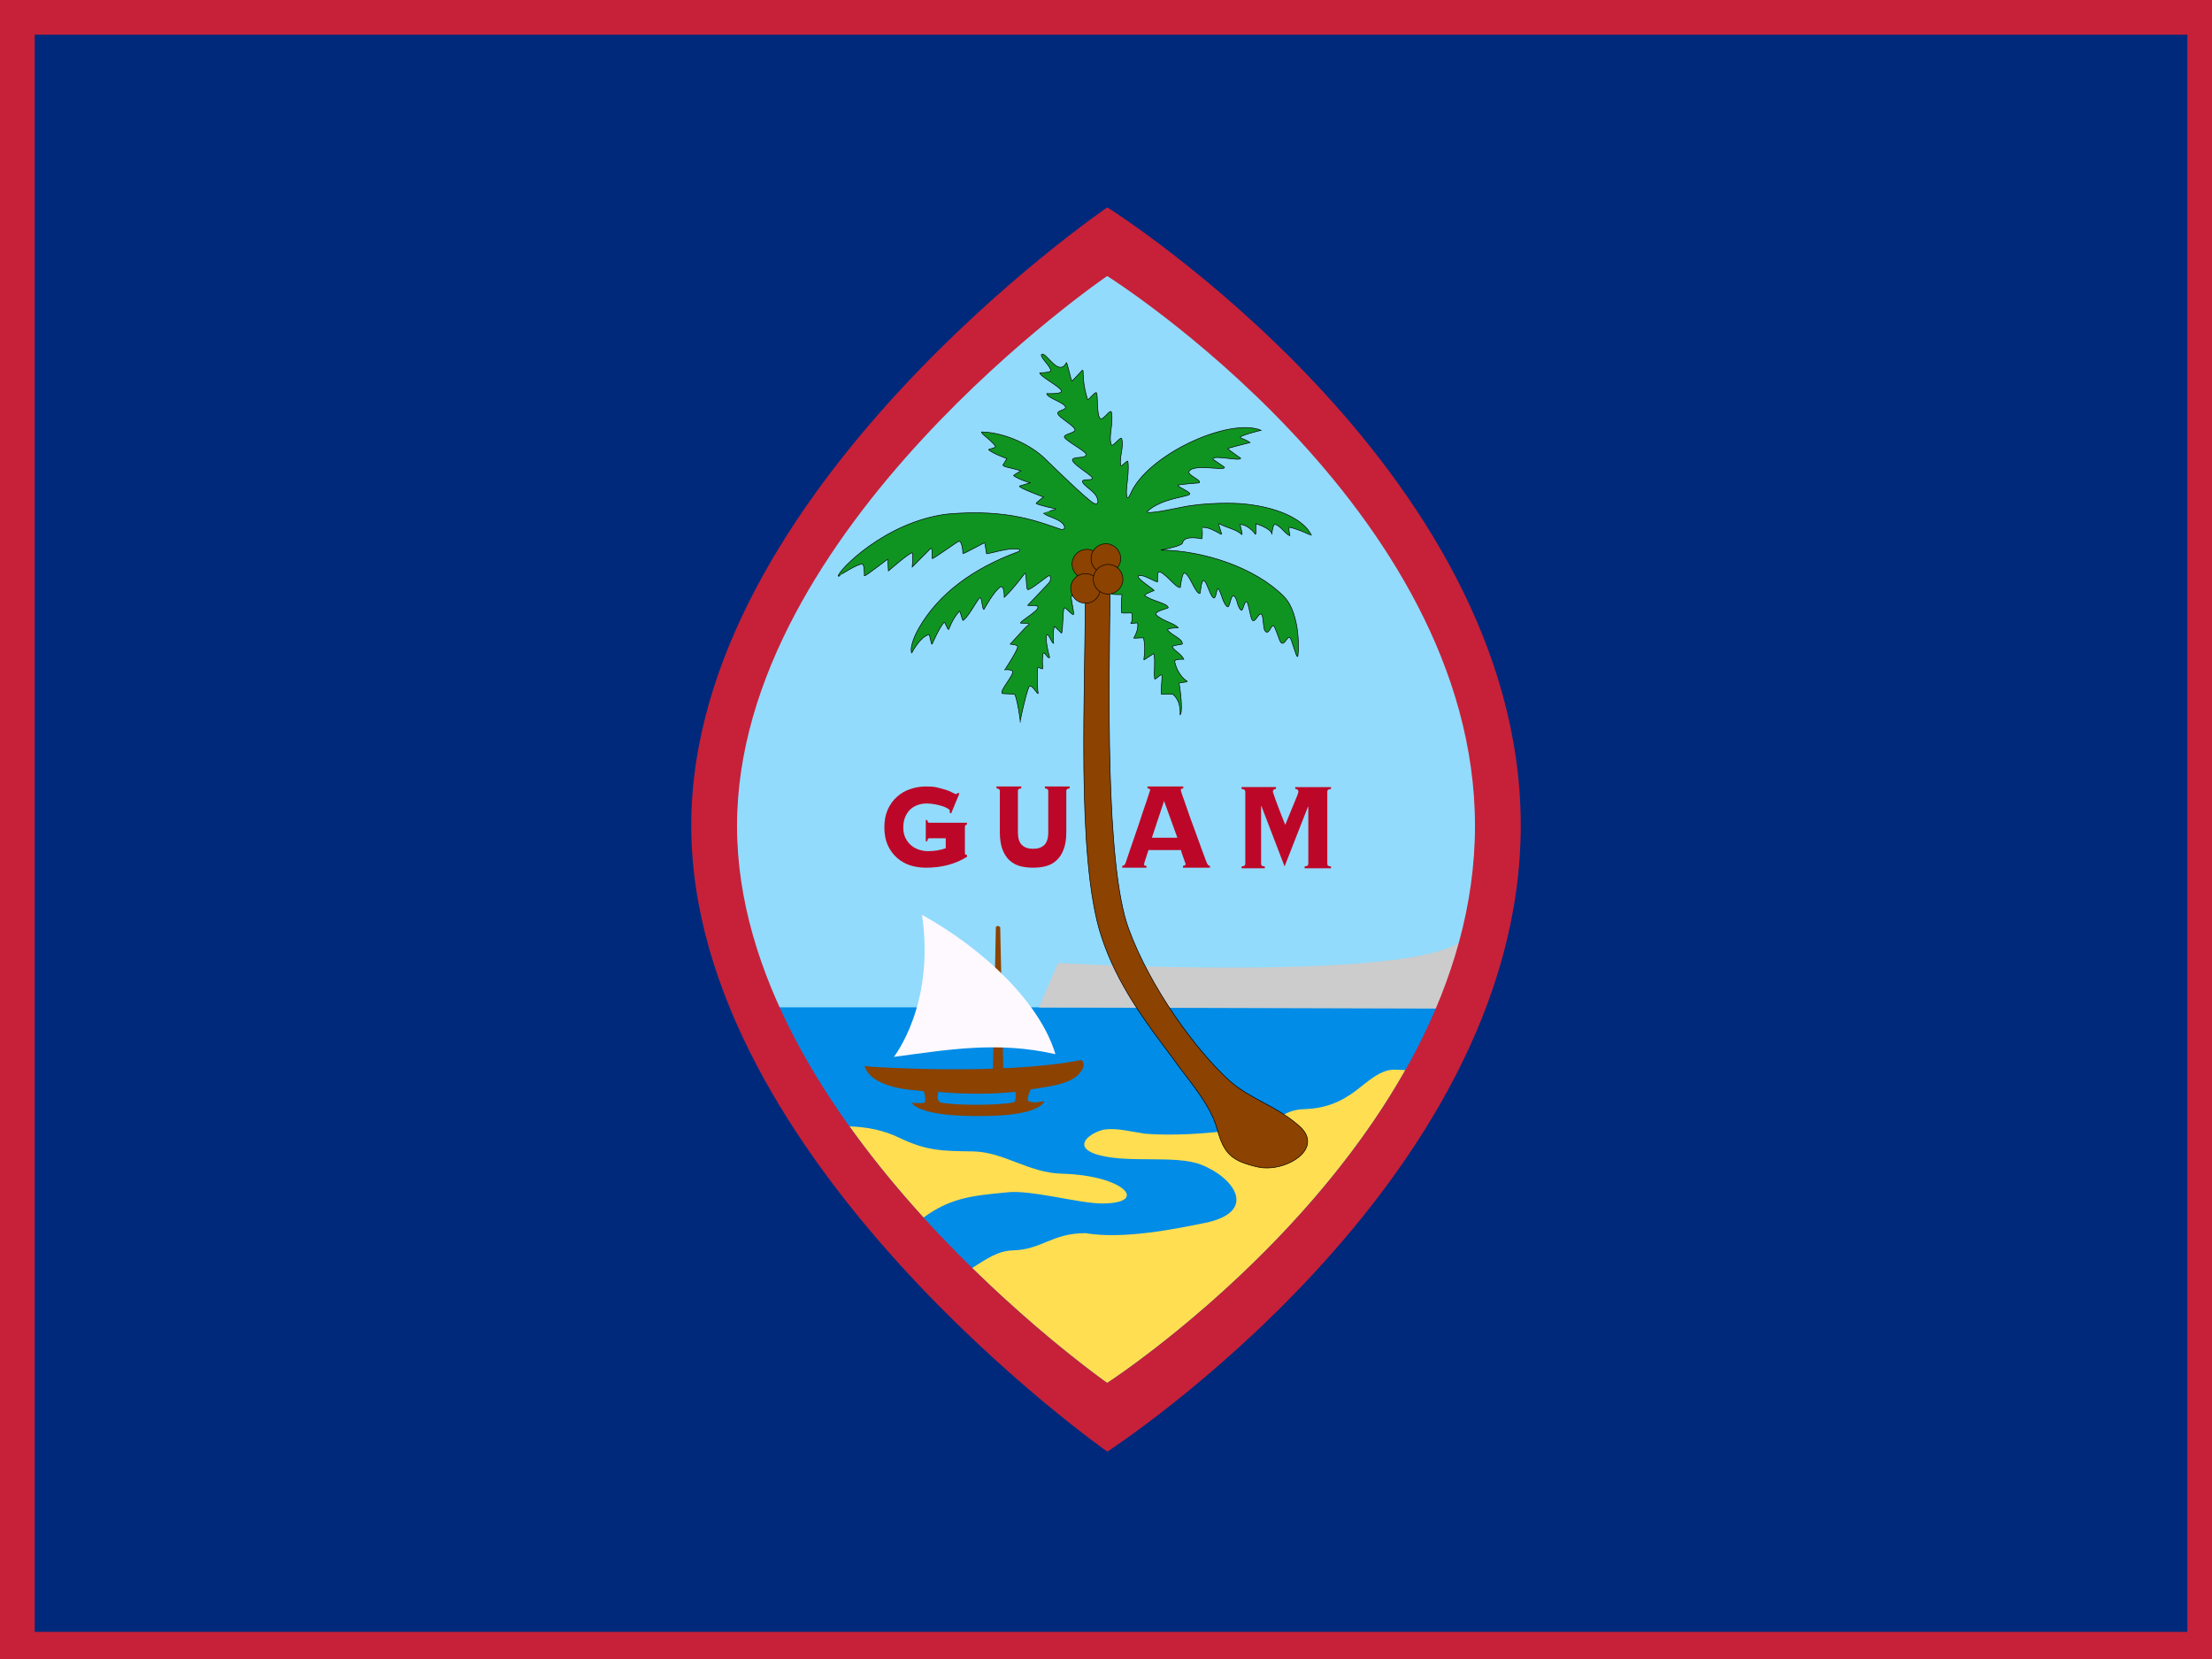 <?xml version="1.0" encoding="utf-8"?>
<!-- Generator: Adobe Illustrator 27.2.0, SVG Export Plug-In . SVG Version: 6.00 Build 0)  -->
<svg version="1.1"
	 id="Ebene_1" image-rendering="optimizeQuality" shape-rendering="geometricPrecision" text-rendering="geometricPrecision"
	 xmlns="http://www.w3.org/2000/svg" xmlns:xlink="http://www.w3.org/1999/xlink" x="0px" y="0px" viewBox="0 0 640 480"
	 enable-background="new 0 0 640 480" xml:space="preserve">
<g transform="scale(.11)">
	<path fill-rule="evenodd" clip-rule="evenodd" fill="#C62139" d="M0,0h5844.749v4383.562H0V0z"/>
	<path fill-rule="evenodd" clip-rule="evenodd" fill="#00297B" d="M91.324,91.324h5662.101v4200.913H91.324V91.324z"/>
</g>
<g>
	<g>
		<g>
			<path fill-rule="evenodd" clip-rule="evenodd" fill="#92DBFC" d="M320.364,69.931c0,0-113.743,82.876-113.743,168.965
				c0,86.101,113.743,171.172,113.743,171.172s113.015-78.876,113.015-171.172C433.378,146.612,320.364,69.931,320.364,69.931
				L320.364,69.931z"/>
			<path fill-rule="evenodd" clip-rule="evenodd" fill="#008CE7" d="M219.206,291.446
				c29.601,65.103,101.158,118.623,101.158,118.623s72.83-50.83,101.559-118.628"/>
			<path fill-rule="evenodd" clip-rule="evenodd" fill="#CCCCCC" d="M422.319,272.656c-17.536,11.489-116.206,5.971-116.206,5.971
				l-5.517,12.862l117.486,0.333c0.49-1.764,1.663-3.862,2.071-5.644L422.319,272.656z"/>
			<path fill-rule="evenodd" clip-rule="evenodd" fill="#FFDE52" d="M245.766,325.894c4.996,0.149,9.973,1.115,14.442,3.31
				c7.99,3.839,12.622,3.81,21.233,3.931c9.013,0.126,16.086,6.201,25.827,6.454c17.944,0.46,25.488,8.621,11.536,8.615
				c-6.59-0.006-20.718-4.058-27.547-3.207c-10.381,0.966-16.381,1.69-24.063,7.282
				C259.876,344.233,252.557,335.383,245.766,325.894L245.766,325.894z M281.265,366.861c4.45-2.787,7.513-4.966,11.831-5.086
				c8.391-0.236,11.253-4.989,20.95-4.983c11.021,1.851,25.959-1.213,34.702-2.989c15.521-3.276,8.159-13.219-1.236-16.828
				c-7.594-2.977-21.829-0.149-30.66-3.104c-6.684-2.391-1.174-6.201,2.423-7.012c3.628-0.609,7.519,0.489,12.032,1.161
				c8.059,0.649,18.183-0.04,25.262-1.046c14.63-2.052,14.028-5.983,21.088-6.075c5.153-0.218,9.076-1.621,12.59-3.92
				c4.13-2.523,8.429-7.701,13.425-7.494l2.937,0.115c-30.854,54.657-86.268,90.537-86.268,90.537S302.435,387.585,281.265,366.861
				L281.265,366.861z"/>
			
				<path fill-rule="evenodd" clip-rule="evenodd" fill="#8C4200" stroke="#000000" stroke-width="0.172" stroke-miterlimit="10" d="
				M352.194,326.825c1.914,6.782,3.941,9.086,11.724,10.828c7.682,1.741,19.419-5.098,12.145-11.736
				c-6.923-6.173-14.216-7.753-20.417-13.311c-9.622-8.736-22.821-26.794-29.091-43.869c-6.86-18.667-5.668-71.221-5.36-97.842
				c0.006-0.31,0.835-0.494,0.929-0.621c0.446-0.586,0.872,0.19,0.176-3.713c-0.182-1-1.048-2.035-1.042-3.046
				c0.006-1.805-6.804,1.971-8.599,5.19c-0.408,0.736,1.305,2.833,1.305,3.247c0.232,25.541-2.768,75.968,4.638,98.796
				c4.582,14.133,12.942,25.047,20.511,35.145C343.652,312.365,350.217,319.347,352.194,326.825L352.194,326.825z"/>
			
				<path fill-rule="evenodd" clip-rule="evenodd" fill="#109421" stroke="#000000" stroke-width="0.172" stroke-miterlimit="10" d="
				M249.67,163.348c0.483,0.609,0.414,3.236,0.414,3.236c0.395,0.218,6.81-5,6.81-4.765c0.006,1.098,0.151,3.362,0.151,3.362
				s6.64-5.782,6.917-5.173c0.308,0.684-0.025,4.035-0.025,4.035s4.419-4.46,5.228-5.265c0.584-0.575,0.49,0.724,0.546,2.822
				c0.013,0.374,7.243-4.885,7.682-4.977c0.935-0.184,1.224,2.73,1.174,3.46c-0.038,0.54,6.672-3.506,6.377-2.971l0.496,3.109
				c1.87-0.236,6.327-1.759,9.007-1.362c0.86,0.126,0.816,0.523,0.05,0.81c-12.917,4.788-22.852,12.006-28.639,22.064
				c-1.971,3.425-2.573,6.414-2.052,7.167c0,0,2.322-4.575,4.939-5.293c0.351-0.092,0.584,2.931,0.941,2.759
				c0,0,1.983-4.586,3.414-6.276c0.383-0.454,1.023,2.408,1.431,1.983c0,0,1.029-3.069,3.044-5.207
				c0.289-0.305,0.81,2.902,1.13,2.632c2.09-1.764,4.055-6.19,4.839-6.517c0.546-0.391,0.64,3.678,1.161,3.328
				c0,0,2.981-5.483,4.764-6.477c1.142-0.644,1.098,2.994,1.098,2.994c2.272-2.052,4.776-5.454,5.962-6.931
				c0.546-0.678,0.245,4.483,0.828,4.684c0.747,0.264,5.642-3.954,6.195-4.04c0.364-0.057,0.791,1.201-0.163,2.213
				c-0.075,0.08-6.05,6.391-6.05,6.391c1.161,0.201,1.613-0.098,2.448,0.103c2.479,0.598-4.644,4.339-4.525,5.04
				c0,0,3.433-0.057,2.285,0.552c-0.828,0.443-5.366,5.793-5.366,5.604c0-0.098,2.278,0.046,2.266,0.644
				c-0.019,1.109-3.772,6.828-3.81,6.793c-0.207-0.19,2.015-0.247,2.316,0.316c0.552,1.04-3.854,5.667-2.994,6.454
				c0.119,0.109,2.517,0.034,3.584,0.253c0.515,0.103,1.958,8.403,1.594,8.069c-0.082-0.08,1.544-7.782,2.529-10.127
				c0.603-1.42,2.529,2.144,2.686,1.828c-0.082,0-0.389-5.063-0.119-7.368c0.075-0.644,1.462,0.672,1.444,0.057
				c-0.05-1.397-0.176-2.891,0.138-4.253c0.238-1.029,1.418,1.856,1.877,1.081c0,0-1.431-5.012-0.835-6.425
				c0.395-0.931,1.349,2.253,1.977,2.379c0,0-0.351-3.897,0.308-4.902l1.99,1.954c0.433-0.626,0.352-6.696,0.753-7.265
				c0.333-0.477,2.398,2.276,2.705,1.845c0.276-0.391-0.872-4.897-0.615-5.253c0.364-0.512,2.63,1.253,2.674,1.218
				c0.923-0.851,0.891-2.971,1.28-3.759c1.042-2.132,7.017-2.408,7.72-0.891c0.345,0.736,0.107,1.684-0.031,2.828
				c0.056,0.046,2.994,0.241,3.019,0.034c0,0-0.351,2.512-0.144,5.276c0.031,0.368,2.981-0.092,3.019,0.276
				c0.27,2.604-0.383,2.845-0.383,2.845c0.025,0.19,1.99-0.276,2.021-0.075c0.213,1.27-0.232,2.816-1.111,4.305
				c-0.132,0.213,2.812-0.207,2.856,0.04c0.358,1.954,0.427,3.506,0.056,6.265c-0.031,0.224,2.881-1.948,2.925-1.724
				c0.439,2.322-0.069,4.828,0.195,7.23c0.063,0.557,1.927-1.661,2.096-1.017c0.169,0.632-0.414,5.23-0.132,5.489
				c0,0,3.119-0.144,3.396,0.098c2.473,2.127,2.002,5.839,2.002,5.839c0.678-0.46,0.421-4.931-0.264-9.023
				c-0.075-0.431,2.398-0.264,2.322-0.667c0,0-2.711-1.494-3.603-5.655c-0.188-0.891,2.617-0.707,2.617-0.707
				c-0.778-1.638-2.146-1.948-3.308-3.523c-0.377-0.517,2.912-0.753,2.912-0.902c0.006-1.569-2.774-2.316-4.211-3.948
				c-0.615-0.695,3-0.73,3-0.73c-1.061-1.351-4.557-1.943-6.339-3.73c-0.973-0.971,3.546-1.925,3.49-2.092
				c-0.496-1.431-4.745-1.879-6.804-3.494c-0.427-0.333,2.686-1.46,2.686-1.46c-0.314-0.609-7.099-4.696-3.647-4.322
				c1.456,0.161,4.412,2.058,4.644,1.77c0,0-0.126-2.385,0.176-2.673c1.136-1.081,5.052,4.586,6.383,4.356
				c0,0,0.49-4.058,1.092-4.167c1.431-0.247,3.176,5.908,4.588,5.908c0.188,0,0.295-3.558,1.023-3.753
				c0.822-0.218,1.745,3.989,2.787,4.92c0.967,0.856,0.979-3.287,1.544-2.5c0.96,1.27,1.193,3.92,2.504,5.086
				c0.854,0.759,1.01-3.655,1.958-3.063c1.098,0.684,0.841,2.971,2.077,4.098c0.59,0.535,0.985-2.914,1.657-2.408
				c0.596,0.443,0.998,4.661,1.638,5.328c0.816,0.851,1.757-2.224,2.605-1.736c0.609,0.356,0.464,4.006,1.029,4.788
				c1.155,1.621,1.757-1.96,2.523-1.408c0.533,0.374,1.688,4.569,2.172,4.902c1.073,0.747,1.663-1.908,2.479-1.535
				c0.59,0.264,1.782,5.667,2.272,5.529c0.32-0.092,1.111-12.311-4.023-17.466c-8.366-8.403-23.348-13.253-35.574-13.374
				c0,0,6.145-1.121,6.308-2.052c0.326-1.856,3.377-1.638,5.504-1.213c0.377,0.075,0.176-3.282,0.226-3.299
				c1.902-0.04,3.603,0.989,5.423,2c0.565,0.316-1.149-3.362-0.546-3.046c2.335,1.236,4.933,1.598,6.509,3.098
				c0.414,0.397-0.477-2.833-0.477-2.833c1.167-0.259,3.471,1.282,4.375,2.724c0.439,0.713-0.025-3.764,0.32-2.971
				c0,0,4.067,1.264,4.506,2.833c0,0,0.333-2.839,0.879-2.69c1.632,0.391,3.063,2.914,4.337,3.276c0,0-0.527-2.529-0.113-2.431
				c3.063,0.707,6.389,2.443,6.383,2.431c-1.726-3.954-8.272-8.098-19.789-9.207c-2.115-0.201-10.695-0.523-17.969,1.023
				c-5.962,1.264-10.67,1.983-9.703,1.121c3.942-3.535,10.312-3.966,12.063-4.788c1.255-0.586-4.224-2.523-3.138-2.799
				c1.08-0.236,5.975-0.609,5.975-0.609c1.061-0.759-3.559-2.241-2.868-3.345c1.381-2.213,9.546-0.201,10.243-1.04
				c0.226-0.282-3.508-2.305-3.352-2.604c0.596-1.121,7.864,0.828,8.034-0.149c0,0-2.203-1.506-3.772-2.741
				c-0.188-0.149,6.49-1.793,6.49-1.793c-0.126-0.115-1.142-0.77-2.674-1.316c-1.4-0.5,5.862-2.23,5.862-2.23
				c-9.201-3.851-33.082,7.104-37.821,18.472c-1.23,2.713-1.268-0.236-1.01-2.535c0.245-2.471,0.584-4.638,0.295-6.908
				c-0.088-0.672-1.952,1.787-2.077,1.132c-0.477-2.414,0.935-5.063,0.289-7.742c-0.213-0.902-2.686,2.661-3.013,1.759
				c-0.904-2.477,0.678-5.96,0.038-9.374c-0.251-1.333-2.592,2.856-3.377,1.661c-0.916-1.385-0.515-6.517-0.948-7.293
				c-0.351-0.621-2.435,2.46-2.611,1.879c-2.824-9.408,0.929-10.581-4.494-5.276c-0.188,0.184-1.393-5.563-1.6-5.368
				c-2.222,4.356-5.862-3.104-7.105-2.408c-0.929,0.529,2.536,3.414,2.573,4.713c0.019,0.626-3.188,0.667-3.188,0.667
				c0.069,1.075,6.101,4.086,6.295,5.265c0.157,0.971-4.268,0.73-4.268,0.73c0.138,1.316,5.165,2.569,5.442,3.966
				c0.157,0.77-2.354,0.943-2.272,1.724c0.132,1.201,4.858,3.575,5.015,4.799c0.107,0.851-3.019,1.201-3.094,1.994
				c-0.094,0.96,6.276,4.178,6.283,5.081c0.006,1.276-2.536,0.621-3.69,1.264c-1.626,0.902,5.216,4.558,5.504,5.598
				c0.226,0.914-2.736,0.109-2.837,0.943c-0.126,1.092,3.352,2.741,4.149,4.615c0.797,1.851-0.019,2.322-1.161,1.586
				c-2.291-1.477-11.53-10.466-13.984-12.862c-3.565-3.483-10.864-7.385-18.145-7.615c-0.759,0.213,3.916,3.241,3.948,4.339
				c0.006,0.282-2.103,0.701-2.008,0.787c1.293,1.184,5.316,2.592,5.316,2.592l-1.155,1.902c0.27,0.557,2.178,0.707,5.234,1.626
				c0,0-2.291,1.299-2.121,1.42c1.619,1.184,4.758,2.058,4.758,2.058l-3.088,0.948c-0.182,0.546,6.948,3.161,6.948,3.161
				s-2.228,1.759-2.128,1.851c0.546,0.5,5.787,1.609,5.787,1.609c0.088,0.08-3.703,1.161-3.678,1.184
				c1.375,1.259,5.165,1.667,6.05,3.747c0,0,0.521,1.184-0.979,0.96c-5.9-1.96-15.038-6.017-32.756-4.425
				c-18.113,2.161-31.915,16.581-31.677,18.018C242.509,166.739,248.986,162.486,249.67,163.348L249.67,163.348z"/>
		</g>
		<g>
			<path fill-rule="evenodd" clip-rule="evenodd" fill="#8C4200" d="M288.132,268.251c0.419-0.573,0.838-0.327,1.257,0l0.91,41.78
				h-3.025L288.132,268.251z"/>
			<path fill-rule="evenodd" clip-rule="evenodd" fill="#8C4200" d="M251.742,308.623c0,0,37.89,2.644,61.125-1.925
				c0,0,1.952,1.213-0.854,4.213c-2.806,2.994-9.904,3.638-13.802,4.282c0,0-0.935,1.925-0.86,2.925c0.082,1,2.46,0.897,3.628,0.678
				l1.167-0.213c0,0-0.546,3.747-14.887,4.247c-4.707,0.167-20.229,0.466-23.511-3.747c0,0,2.843,0.213,3.584,0
				s0.201-2.925-0.075-3.322c-0.27-0.391-10.061,0-15.201-4.356c-1.274-1.241-1.883-2.563-1.883-3.035
				C250.173,308.33,251.742,308.623,251.742,308.623z M271.487,315.905c0,0,10.368,1.213,22.3,0c0,0,0.314,2.069-0.232,2.856
				c-0.546,0.787-14.31,1.391-21.252,0.287C271.186,318.721,271.148,317.468,271.487,315.905z"/>
			<path fill-rule="evenodd" clip-rule="evenodd" fill="#FDF9FF" d="M258.614,305.79c0,0,12.002-15.062,8.153-41.111
				c18.553,10.325,34.312,25.881,38.6,40.335C288.538,301.122,273.682,303.81,258.614,305.79L258.614,305.79z"/>
			<path fill-rule="evenodd" clip-rule="evenodd" fill="#C62139" d="M320.386,60c0,0-120.386,82.066-120.386,178.833
				C200,335.612,320.386,420,320.386,420S440,342.572,440,238.833C440,135.1,320.386,60,320.386,60L320.386,60z M320.342,79.863
				c0,0-107.099,73.008-107.099,159.097c0,86.1,107.099,161.178,107.099,161.178s106.415-68.882,106.415-161.178
				C426.757,146.675,320.342,79.863,320.342,79.863L320.342,79.863z"/>
		</g>
	</g>
	
		<circle fill-rule="evenodd" clip-rule="evenodd" fill="#8C4200" stroke="#000000" stroke-width="0.164" stroke-linecap="round" stroke-linejoin="round" stroke-miterlimit="10" cx="314.472" cy="163.222" r="4.283"/>
	
		<circle fill-rule="evenodd" clip-rule="evenodd" fill="#8C4200" stroke="#000000" stroke-width="0.164" stroke-linecap="round" stroke-linejoin="round" stroke-miterlimit="10" cx="314.068" cy="170.253" r="4.283"/>
	
		<circle fill-rule="evenodd" clip-rule="evenodd" fill="#8C4200" stroke="#000000" stroke-width="0.164" stroke-linecap="round" stroke-linejoin="round" stroke-miterlimit="10" cx="319.968" cy="161.606" r="4.283"/>
	
		<circle fill-rule="evenodd" clip-rule="evenodd" fill="#8C4200" stroke="#000000" stroke-width="0.164" stroke-linecap="round" stroke-linejoin="round" stroke-miterlimit="10" cx="320.614" cy="167.586" r="4.283"/>
	<path fill-rule="evenodd" clip-rule="evenodd" fill="#BD0728" d="M268.855,242.529c-0.197,0-0.333,0.088-0.407,0.263
		c-0.074,0.146-0.123,0.351-0.148,0.615h-0.444v-6.148h0.444c0.049,0.527,0.234,0.79,0.555,0.79h10.913v0.527
		c-0.395,0.029-0.592,0.278-0.592,0.747v7.29c0,0.205,0.025,0.381,0.074,0.527c0.049,0.146,0.173,0.22,0.37,0.22h0.185v0.527
		c-3.354,2.108-7.324,3.162-11.911,3.162c-1.554,0-3.058-0.22-4.513-0.659c-1.43-0.468-2.7-1.186-3.81-2.152
		c-1.11-0.966-2.01-2.181-2.7-3.645c-0.666-1.493-0.999-3.235-0.999-5.226s0.333-3.718,0.999-5.182
		c0.69-1.493,1.591-2.723,2.7-3.689c1.11-0.995,2.38-1.727,3.81-2.196c1.455-0.498,2.959-0.747,4.513-0.747
		c0.617,0,1.159,0.015,1.628,0.044c0.469,0.029,0.925,0.088,1.369,0.176c0.444,0.088,0.9,0.205,1.369,0.351
		c0.469,0.117,1.023,0.278,1.665,0.483c0.617,0.205,1.184,0.454,1.702,0.747c0.518,0.263,0.851,0.395,0.999,0.395
		c0.197,0,0.37-0.117,0.518-0.351l0.444,0.176l-2.404,5.797l-0.444-0.307c0.049-0.176,0.074-0.337,0.074-0.483
		c0-0.205-0.21-0.425-0.629-0.659c-0.419-0.263-0.949-0.498-1.591-0.703c-0.641-0.205-1.369-0.381-2.182-0.527
		c-0.789-0.146-1.566-0.22-2.33-0.22c-0.888,0-1.739,0.146-2.552,0.439c-0.789,0.263-1.504,0.688-2.146,1.274
		c-0.617,0.586-1.11,1.317-1.48,2.196c-0.37,0.849-0.555,1.874-0.555,3.074c0,1.171,0.222,2.196,0.666,3.074
		c0.444,0.849,0.999,1.552,1.665,2.108c0.69,0.556,1.455,0.966,2.293,1.23c0.838,0.264,1.665,0.395,2.478,0.395
		c1.036,0,1.961-0.073,2.774-0.22c0.838-0.146,1.64-0.351,2.404-0.615v-2.898L268.855,242.529z"/>
	<path fill-rule="evenodd" clip-rule="evenodd" fill="#BD0728" d="M303.29,228.887c0-0.207-0.058-0.37-0.174-0.489
		c-0.093-0.148-0.36-0.252-0.801-0.311v-0.533h7.176v0.533c-0.441,0.059-0.72,0.163-0.836,0.311
		c-0.093,0.118-0.139,0.281-0.139,0.489v11.903c0,1.954-0.255,3.598-0.766,4.93c-0.488,1.332-1.173,2.398-2.055,3.198
		c-0.859,0.799-1.881,1.362-3.066,1.688c-1.161,0.296-2.404,0.444-3.727,0.444c-1.324,0-2.578-0.148-3.762-0.444
		c-1.161-0.326-2.183-0.888-3.066-1.688c-0.859-0.799-1.544-1.865-2.055-3.198c-0.488-1.332-0.732-2.976-0.732-4.93v-11.903
		c0-0.207-0.058-0.37-0.174-0.489c-0.093-0.148-0.36-0.252-0.801-0.311v-0.533h7.176v0.533c-0.441,0.059-0.72,0.163-0.836,0.311
		c-0.093,0.118-0.139,0.281-0.139,0.489v11.903c0,1.717,0.383,2.946,1.15,3.686c0.766,0.74,1.846,1.11,3.24,1.11
		c1.393,0,2.473-0.37,3.24-1.11c0.766-0.74,1.15-1.969,1.15-3.686L303.29,228.887z"/>
	<path fill-rule="evenodd" clip-rule="evenodd" fill="#BD0728" d="M331.015,250.066c0,0.149,0.04,0.268,0.119,0.357
		c0.106,0.06,0.304,0.089,0.595,0.089v0.536h-7.018v-0.536c0.291-0.06,0.502-0.149,0.634-0.268c0.132-0.149,0.264-0.402,0.396-0.759
		c0.053-0.149,0.185-0.551,0.396-1.206c0.211-0.655,0.489-1.474,0.833-2.457c0.344-1.012,0.727-2.129,1.15-3.35
		c0.423-1.221,0.846-2.457,1.269-3.707c0.423-1.28,0.833-2.516,1.229-3.707c0.423-1.221,0.793-2.308,1.11-3.261
		c0.317-0.953,0.568-1.727,0.753-2.323c0.211-0.596,0.317-0.908,0.317-0.938c0-0.149-0.092-0.253-0.277-0.313
		c-0.159-0.06-0.33-0.104-0.515-0.134v-0.536h10.348v0.536c-0.211,0.03-0.383,0.074-0.515,0.134
		c-0.132,0.06-0.198,0.208-0.198,0.447c0,0.06,0.119,0.447,0.357,1.161c0.264,0.715,0.595,1.653,0.991,2.814
		c0.397,1.132,0.846,2.427,1.348,3.886c0.529,1.429,1.07,2.903,1.626,4.422c0.555,1.489,1.084,2.948,1.586,4.377
		c0.529,1.429,1.004,2.71,1.427,3.841c0.211,0.536,0.383,0.893,0.515,1.072c0.159,0.179,0.357,0.268,0.595,0.268v0.536h-7.811
		v-0.536c0.502-0.03,0.753-0.208,0.753-0.536c0-0.03-0.066-0.223-0.198-0.581c-0.132-0.387-0.277-0.804-0.436-1.251
		c-0.159-0.476-0.317-0.923-0.476-1.34c-0.132-0.417-0.211-0.7-0.238-0.849h-9.397c-0.264,0.804-0.476,1.459-0.634,1.965
		c-0.159,0.506-0.291,0.908-0.396,1.206c-0.079,0.298-0.145,0.521-0.198,0.67C331.028,249.917,331.015,250.007,331.015,250.066
		L331.015,250.066z M340.649,242.384l-3.846-10.631l-3.529,10.631H340.649z"/>
	<path fill-rule="evenodd" clip-rule="evenodd" fill="#BD0728" d="M377.465,250.687c0.483-0.06,0.776-0.149,0.877-0.268
		c0.127-0.149,0.191-0.328,0.191-0.536v-16.437l-0.076-0.089l-6.79,17.331l-6.714-17.51h-0.076v16.706
		c0,0.208,0.051,0.387,0.153,0.536c0.127,0.119,0.432,0.208,0.916,0.268v0.536h-6.714v-0.536c0.483-0.06,0.776-0.149,0.877-0.268
		c0.127-0.149,0.191-0.328,0.191-0.536v-20.815c0-0.208-0.064-0.372-0.191-0.491c-0.102-0.149-0.394-0.253-0.877-0.313v-0.536h9.956
		v0.536c-0.61,0.03-0.915,0.298-0.915,0.804c0,0.03,0.076,0.268,0.229,0.715c0.153,0.447,0.343,0.998,0.572,1.653
		c0.254,0.655,0.521,1.37,0.801,2.144c0.305,0.744,0.585,1.474,0.839,2.189c0.28,0.685,0.521,1.295,0.725,1.831
		c0.203,0.536,0.343,0.893,0.42,1.072c0.432-1.132,0.877-2.233,1.335-3.305c0.458-1.072,0.865-2.055,1.221-2.948
		c0.382-0.893,0.687-1.638,0.915-2.233c0.229-0.596,0.343-0.968,0.343-1.117c0-0.506-0.305-0.774-0.915-0.804v-0.536h10.338v0.536
		c-0.483,0.06-0.788,0.164-0.916,0.313c-0.102,0.119-0.152,0.283-0.152,0.491v20.815c0,0.208,0.051,0.387,0.152,0.536
		c0.127,0.119,0.432,0.208,0.916,0.268v0.536h-7.629L377.465,250.687z"/>
</g>
</svg>

